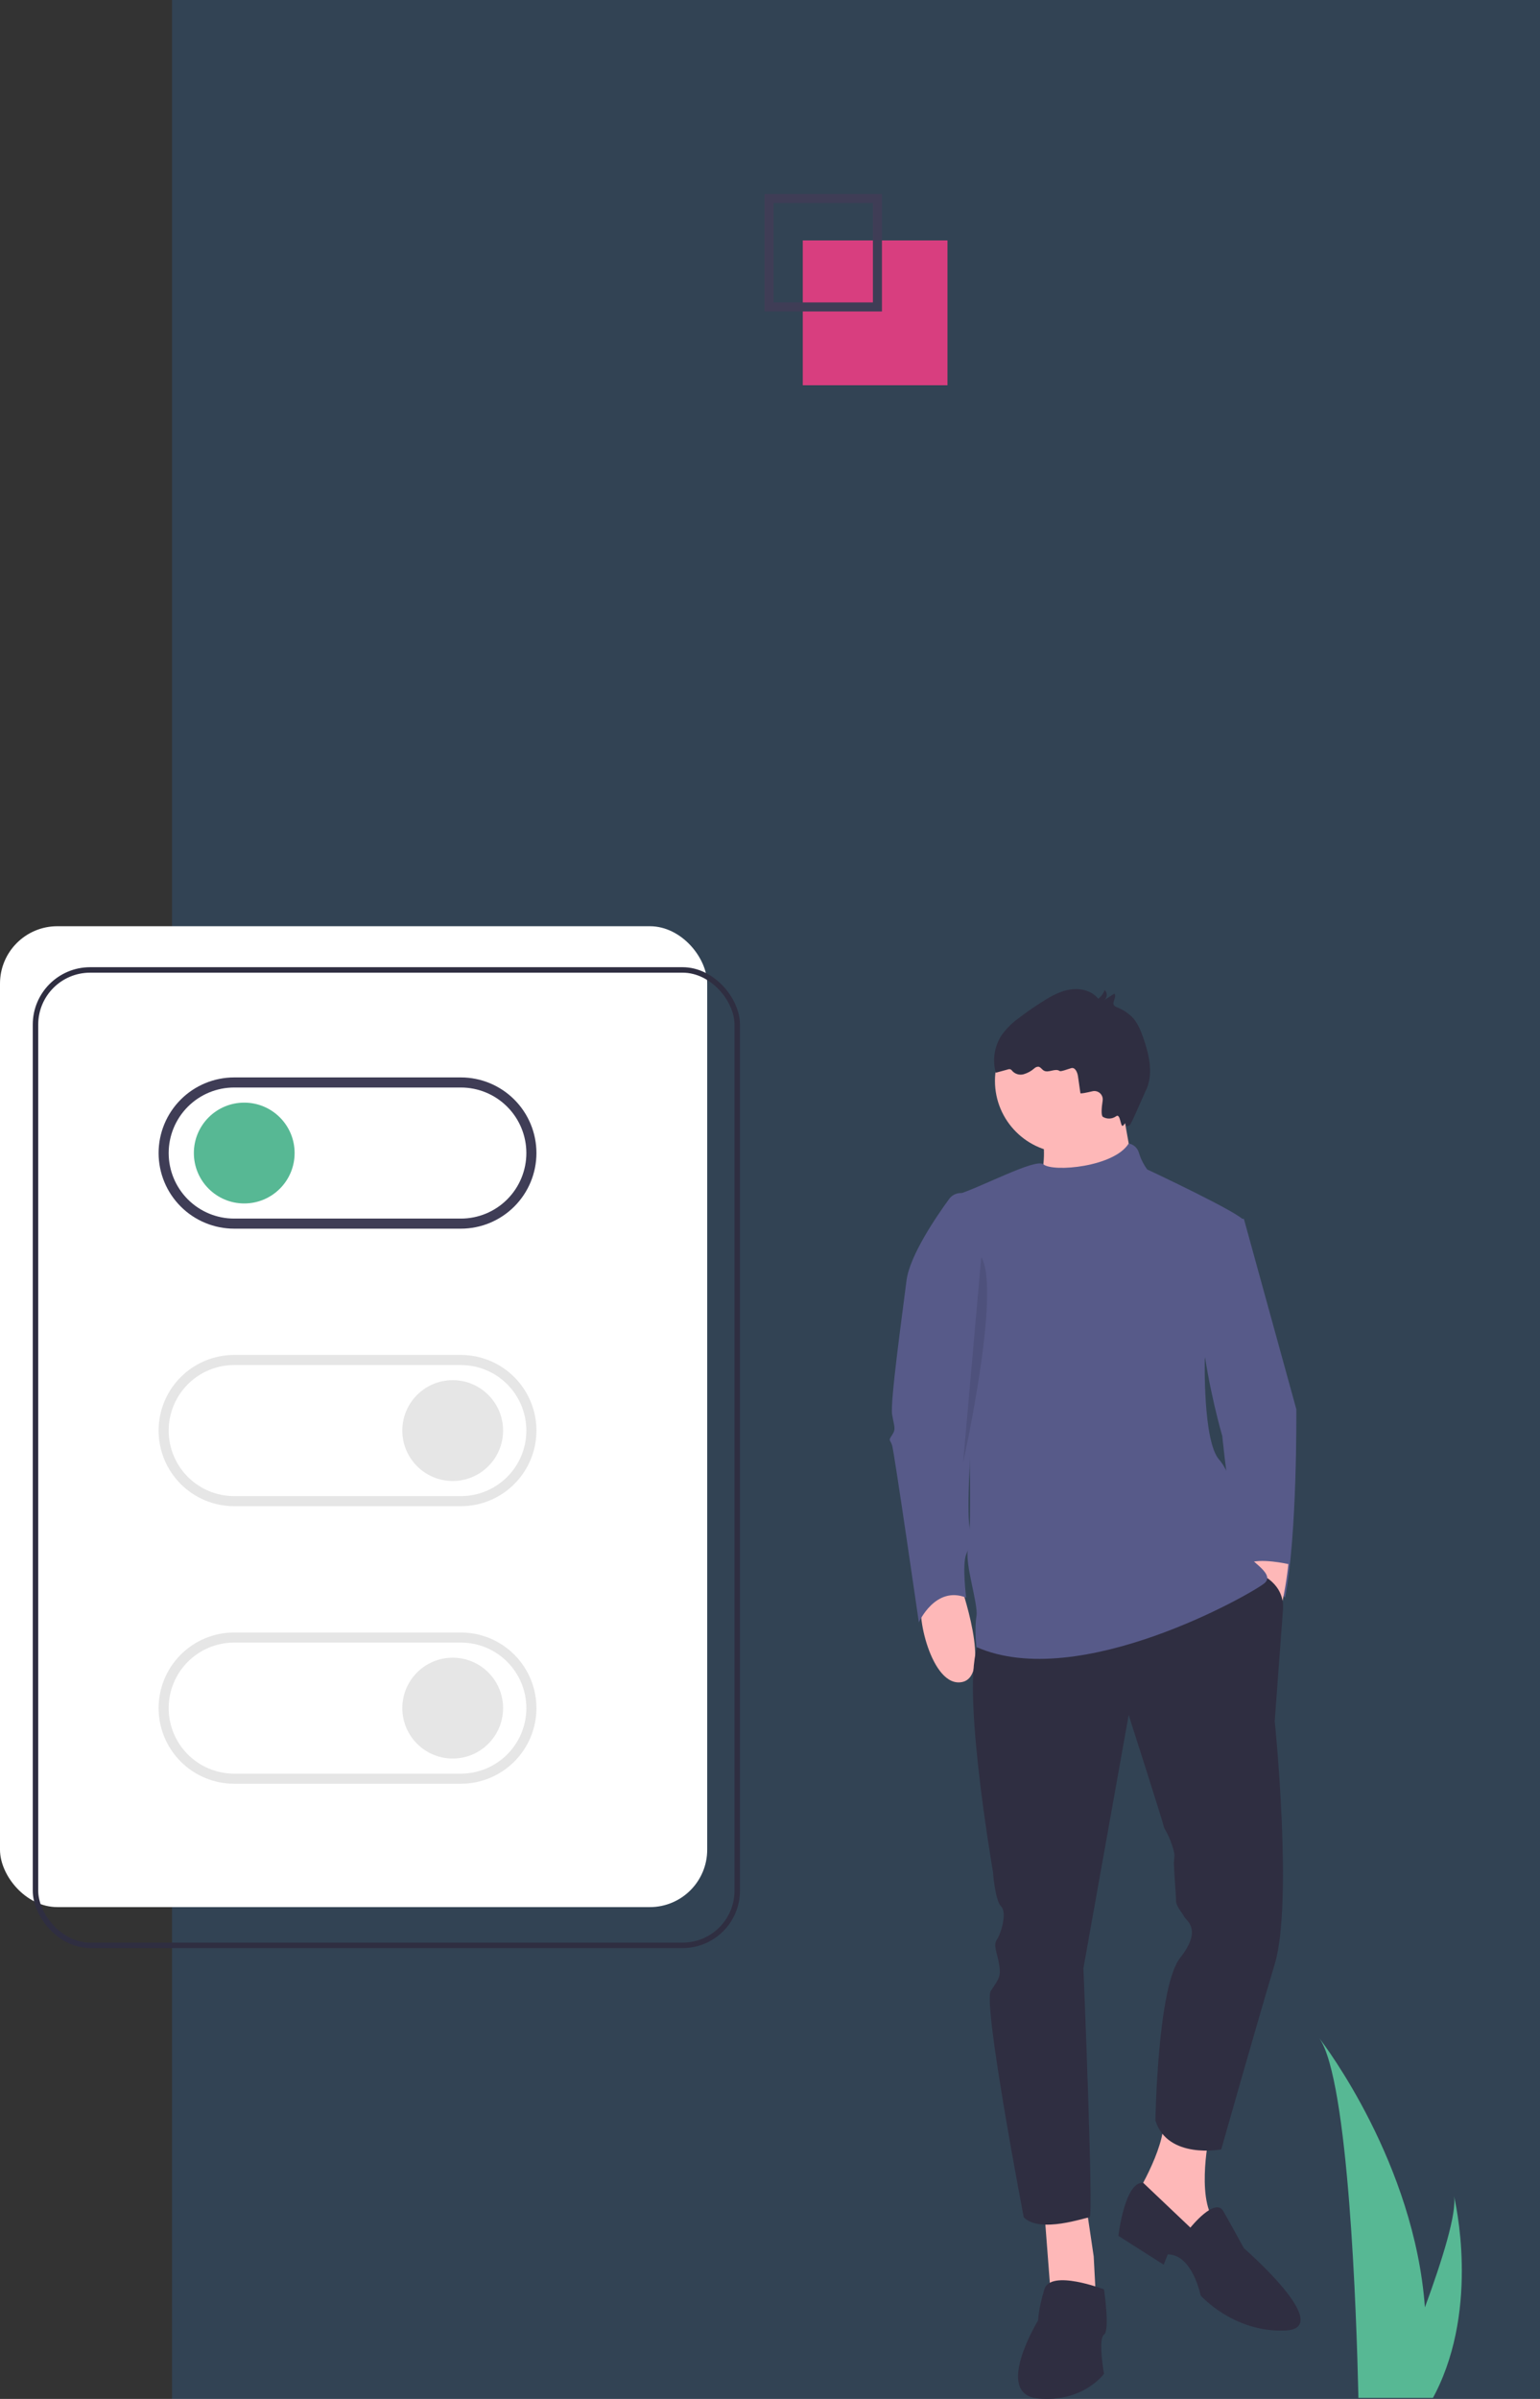 <svg width="564" height="878" viewBox="0 0 564 878" fill="none" xmlns="http://www.w3.org/2000/svg">
<rect x="0" y="0" width="564" height="878" fill="#333333" stroke="none"/>
<rect x="63" y="-9" width="644" height="929" fill="#2D86DA" fill-opacity="0.2"/>
<path d="M347 88H294V141H347V88Z" fill="#D83E7F"/>
<path d="M323 114H280V71H323V114ZM283.308 110.692H319.692V74.308H283.308V110.692Z" fill="#3F3D56"/>
<path d="M451.031 446.096H455.551L474.763 515.795C474.763 515.795 475.14 562.136 470.619 584.741C470.619 584.741 463.085 574.945 457.811 574.945C452.537 574.945 447.64 525.591 447.64 525.591C447.64 525.591 426.921 455.138 451.031 446.096Z" fill="#575A89"/>
<path d="M351.579 579.466C351.579 579.466 363.634 613.374 352.332 615.634C341.031 617.895 335.004 589.262 338.017 585.494C341.031 581.727 351.579 579.466 351.579 579.466Z" fill="#FEB8B8"/>
<path d="M471.845 572.461C471.845 572.461 468.457 608.288 457.258 605.565C446.059 602.841 452.684 574.341 457.007 572.198C461.329 570.056 471.845 572.461 471.845 572.461Z" fill="#FEB8B8"/>
<path d="M442.743 782.158C442.743 782.158 437.469 807.777 446.51 814.559C455.551 821.34 443.496 835.657 443.496 835.657L414.866 805.517C414.866 805.517 426.921 786.679 426.168 775.376L442.743 782.158Z" fill="#FEB8B8"/>
<path d="M397.538 805.517L400.551 825.861L401.305 840.177L384.73 838.67L382.469 809.284L397.538 805.517Z" fill="#FEB8B8"/>
<path d="M461.328 576.052C461.328 576.052 470.619 579.466 469.866 589.262C469.113 599.057 466.852 629.951 466.852 629.951C466.852 629.951 473.633 696.259 466.852 718.864C460.071 741.469 447.263 786.679 447.263 786.679C447.263 786.679 427.674 790.446 423.154 776.13C423.154 776.13 423.907 727.152 432.195 716.603C440.483 706.054 434.455 703.04 433.702 701.533C432.948 700.026 430.688 697.766 430.688 695.505C430.688 693.245 429.935 684.956 429.935 681.942C429.935 678.928 430.688 679.682 429.181 675.161C427.674 670.64 426.168 669.133 426.168 668.379C426.168 667.626 413.359 627.69 413.359 627.69L396.784 720.371C396.784 720.371 400.551 811.545 399.044 811.545C397.537 811.545 380.962 817.573 374.935 811.545C374.935 811.545 359.866 733.18 362.88 728.659C365.894 724.138 366.647 723.385 365.894 718.864C365.14 714.343 363.634 712.082 365.14 709.822C366.647 707.561 368.907 700.026 366.647 697.766C364.387 695.505 363.634 684.956 363.634 684.956C363.634 684.956 350.825 611.113 359.113 600.564C367.401 590.015 461.328 576.052 461.328 576.052Z" fill="#2F2E41"/>
<path d="M435.962 815.312C435.962 815.312 445.003 804.009 448.017 809.284C451.031 814.558 455.551 822.847 455.551 822.847C455.551 822.847 489.455 852.234 470.619 852.987C451.784 853.741 439.729 840.178 439.729 840.178C439.729 840.178 436.715 825.108 427.674 825.108L426.168 828.875L409.592 818.326C409.592 818.326 411.927 798.32 418.67 798.904L435.962 815.312Z" fill="#2F2E41"/>
<path d="M404.318 837.917C404.318 837.917 384.729 830.382 382.469 837.917C380.209 845.452 380.209 849.22 380.209 849.22C380.209 849.22 363.634 876.346 380.209 877.853C396.784 879.36 404.318 868.811 404.318 868.811C404.318 868.811 402.058 856.001 404.318 854.494C406.579 852.987 404.318 837.917 404.318 837.917Z" fill="#2F2E41"/>
<path d="M390.757 421.984C376.193 421.984 364.387 410.177 364.387 395.612C364.387 381.047 376.193 369.239 390.757 369.239C405.32 369.239 417.126 381.047 417.126 395.612C417.126 410.177 405.32 421.984 390.757 421.984Z" fill="#FEB8B8"/>
<path d="M410.346 401.64L415.62 431.026L378.702 440.068C378.702 440.068 387.366 418.594 377.949 409.175C375.566 406.792 410.346 401.64 410.346 401.64Z" fill="#FEB8B8"/>
<path d="M413.373 418.507C414.262 418.675 415.086 419.09 415.751 419.705C416.415 420.32 416.891 421.11 417.126 421.984C417.784 424.149 418.803 426.187 420.14 428.012C420.14 428.012 455.551 444.59 455.551 446.85C455.551 449.111 441.236 497.335 441.236 497.335C441.236 497.335 440.483 527.475 446.51 534.256C452.537 541.038 458.565 565.903 457.058 568.164C455.551 570.424 467.606 575.699 463.085 579.466C458.565 583.234 395.277 619.402 357.606 602.825C357.606 602.825 356.853 596.043 357.606 591.522C358.36 587.001 353.086 571.931 354.592 566.657C356.099 561.382 354.592 507.13 354.592 507.13L346.828 442.889C346.68 441.669 346.966 440.435 347.636 439.405C348.307 438.375 349.319 437.614 350.495 437.257C359.179 434.617 379.317 423.811 382.092 426.129C385.687 429.13 408.112 427.086 413.373 418.507Z" fill="#575A89"/>
<path d="M353.839 437.054L353.791 437.035C352.713 436.603 351.523 436.542 350.407 436.862C349.291 437.181 348.313 437.864 347.627 438.801C342.959 445.19 333.134 459.551 331.99 468.702C330.483 480.758 325.962 513.158 326.716 517.679C327.469 522.2 328.223 522.954 326.716 525.214C325.209 527.475 325.962 526.721 326.716 528.982C327.469 531.242 336.51 593.783 336.51 593.783C336.51 593.783 342.538 580.22 353.839 584.741C353.839 584.741 352.332 572.685 353.839 568.917C355.346 565.15 356.853 562.889 355.346 559.875C353.839 556.861 355.346 527.475 356.099 524.461C356.853 521.447 356.099 505.623 356.099 505.623L362.88 474.73L353.839 437.054Z" fill="#575A89"/>
<path d="M395.682 400.102L394.791 393.892C394.584 392.445 393.737 390.542 392.329 390.935C391.131 391.27 388.522 392.295 388.085 391.986C386.449 390.827 383.973 392.853 382.253 391.824C381.532 391.393 381.062 390.468 380.224 390.407C379.662 390.443 379.133 390.682 378.735 391.081C377.618 392.053 376.303 392.768 374.88 393.176C374.166 393.37 373.414 393.37 372.7 393.176C371.986 392.981 371.338 392.599 370.822 392.07C370.639 391.787 370.393 391.552 370.104 391.382C369.764 391.284 369.401 391.3 369.072 391.429L364.676 392.626C364.03 390.282 363.897 387.826 364.287 385.425C364.677 383.025 365.581 380.738 366.936 378.719C368.719 376.298 370.881 374.181 373.338 372.448C376.06 370.377 378.869 368.429 381.766 366.604C384.936 364.602 388.297 362.712 392.004 362.149C395.711 361.586 399.861 362.594 402.193 365.53C403.29 364.736 404.114 363.623 404.553 362.342C404.814 362.58 405.02 362.872 405.156 363.198C405.292 363.524 405.355 363.877 405.34 364.23C405.326 364.583 405.233 364.928 405.07 365.242C404.907 365.556 404.677 365.83 404.397 366.045L408.114 363.671C409.159 364.768 407.118 366.758 408.008 367.984C408.277 368.287 408.623 368.513 409.009 368.638C411.027 369.424 412.877 370.589 414.46 372.069C416.596 374.211 417.756 377.12 418.752 379.977C420.968 386.333 422.578 393.622 419.43 399.571C419.073 400.246 414.364 411.378 413.736 411.812C411.615 413.28 412.996 409.728 411.476 411.812C410.284 413.446 410.507 407.192 408.736 408.565C408.041 409.062 407.218 409.347 406.365 409.385C405.512 409.423 404.666 409.214 403.929 408.781C403.195 408.272 403.432 405.443 403.828 402.846C403.904 402.351 403.857 401.845 403.692 401.373C403.527 400.9 403.248 400.475 402.881 400.136C402.513 399.796 402.068 399.551 401.584 399.424C401.1 399.296 400.593 399.289 400.105 399.403C397.899 399.922 395.72 400.365 395.682 400.102Z" fill="#2F2E41"/>
<path opacity="0.1" d="M359.374 460.12L352.709 535.386C352.709 535.386 366.793 472.26 359.374 460.12Z" fill="black"/>
<path d="M483.186 746C493.971 761.247 496.82 848.027 497.455 875.843C497.471 876.47 497.488 877.064 497.496 877.626H524.796C525.13 877.032 525.44 876.446 525.733 875.843C541.914 843.899 532.936 805.598 532.464 803.66C533.693 809.749 528.134 827.398 521.85 844.494C518.016 791.929 485.237 748.654 483.186 746Z" fill="#57B894"/>
<rect y="339" width="259" height="359" rx="21" fill="white"/>
<rect x="13" y="355" width="257" height="357" rx="20" stroke="#2F2E41" stroke-width="2"/>
<path d="M89.449 440.468C79.259 440.468 70.999 432.206 70.999 422.016C70.999 411.825 79.259 403.563 89.449 403.563C99.638 403.563 107.899 411.825 107.899 422.016C107.899 432.206 99.638 440.468 89.449 440.468Z" fill="#57B894"/>
<path d="M85.759 449.694H168.785C176.125 449.694 183.164 446.778 188.354 441.587C193.544 436.396 196.46 429.356 196.46 422.016C196.46 414.675 193.544 407.635 188.354 402.444C183.164 397.254 176.125 394.337 168.785 394.337H85.759C78.419 394.337 71.38 397.254 66.19 402.444C60.999 407.635 58.084 414.675 58.084 422.016C58.084 429.356 60.999 436.396 66.19 441.587C71.38 446.778 78.419 449.694 85.759 449.694ZM168.785 398.028C175.146 398.028 181.247 400.555 185.745 405.054C190.243 409.552 192.77 415.654 192.77 422.016C192.77 428.378 190.243 434.479 185.745 438.978C181.247 443.476 175.146 446.003 168.785 446.003H85.759C79.398 446.003 73.297 443.476 68.799 438.978C64.301 434.479 61.774 428.378 61.774 422.016C61.774 415.654 64.301 409.552 68.799 405.054C73.297 400.555 79.398 398.028 85.759 398.028H168.785Z" fill="#3F3D56"/>
<path d="M165.794 542.045C155.605 542.045 147.344 533.784 147.344 523.593C147.344 513.402 155.605 505.141 165.794 505.141C175.984 505.141 184.245 513.402 184.245 523.593C184.245 533.784 175.984 542.045 165.794 542.045Z" fill="#E6E6E6"/>
<path d="M85.759 551.271H168.785C176.125 551.271 183.164 548.355 188.354 543.165C193.544 537.974 196.46 530.934 196.46 523.593C196.46 516.252 193.544 509.212 188.354 504.022C183.164 498.831 176.125 495.915 168.785 495.915H85.759C78.419 495.915 71.38 498.831 66.19 504.022C60.999 509.212 58.084 516.252 58.084 523.593C58.084 530.934 60.999 537.974 66.19 543.165C71.38 548.355 78.419 551.271 85.759 551.271ZM168.785 499.605C175.146 499.605 181.247 502.133 185.745 506.631C190.243 511.13 192.77 517.231 192.77 523.593C192.77 529.955 190.243 536.056 185.745 540.555C181.247 545.054 175.146 547.581 168.785 547.581H85.759C79.398 547.581 73.297 545.054 68.799 540.555C64.301 536.056 61.774 529.955 61.774 523.593C61.774 517.231 64.301 511.13 68.799 506.631C73.297 502.133 79.398 499.605 85.759 499.605H168.785Z" fill="#E6E6E6"/>
<path d="M165.794 643.623C155.605 643.623 147.344 635.362 147.344 625.171C147.344 614.98 155.605 606.719 165.794 606.719C175.984 606.719 184.245 614.98 184.245 625.171C184.245 635.362 175.984 643.623 165.794 643.623Z" fill="#E6E6E6"/>
<path d="M85.759 652.849H168.785C176.125 652.849 183.164 649.933 188.354 644.742C193.544 639.551 196.46 632.511 196.46 625.171C196.46 617.83 193.544 610.79 188.354 605.599C183.164 600.409 176.125 597.493 168.785 597.493H85.759C78.419 597.493 71.38 600.409 66.19 605.599C60.999 610.79 58.084 617.83 58.084 625.171C58.084 632.511 60.999 639.551 66.19 644.742C71.38 649.933 78.419 652.849 85.759 652.849ZM168.785 601.183C175.146 601.183 181.247 603.71 185.745 608.209C190.243 612.707 192.77 618.809 192.77 625.171C192.77 631.533 190.243 637.634 185.745 642.133C181.247 646.631 175.146 649.158 168.785 649.158H85.759C82.609 649.158 79.49 648.538 76.58 647.333C73.67 646.127 71.026 644.36 68.799 642.133C66.572 639.905 64.805 637.261 63.599 634.35C62.394 631.44 61.774 628.321 61.774 625.171C61.774 622.021 62.394 618.901 63.599 615.991C64.805 613.081 66.572 610.436 68.799 608.209C71.026 605.981 73.67 604.214 76.58 603.009C79.49 601.803 82.609 601.183 85.759 601.183H168.785Z" fill="#E6E6E6"/>
</svg>

